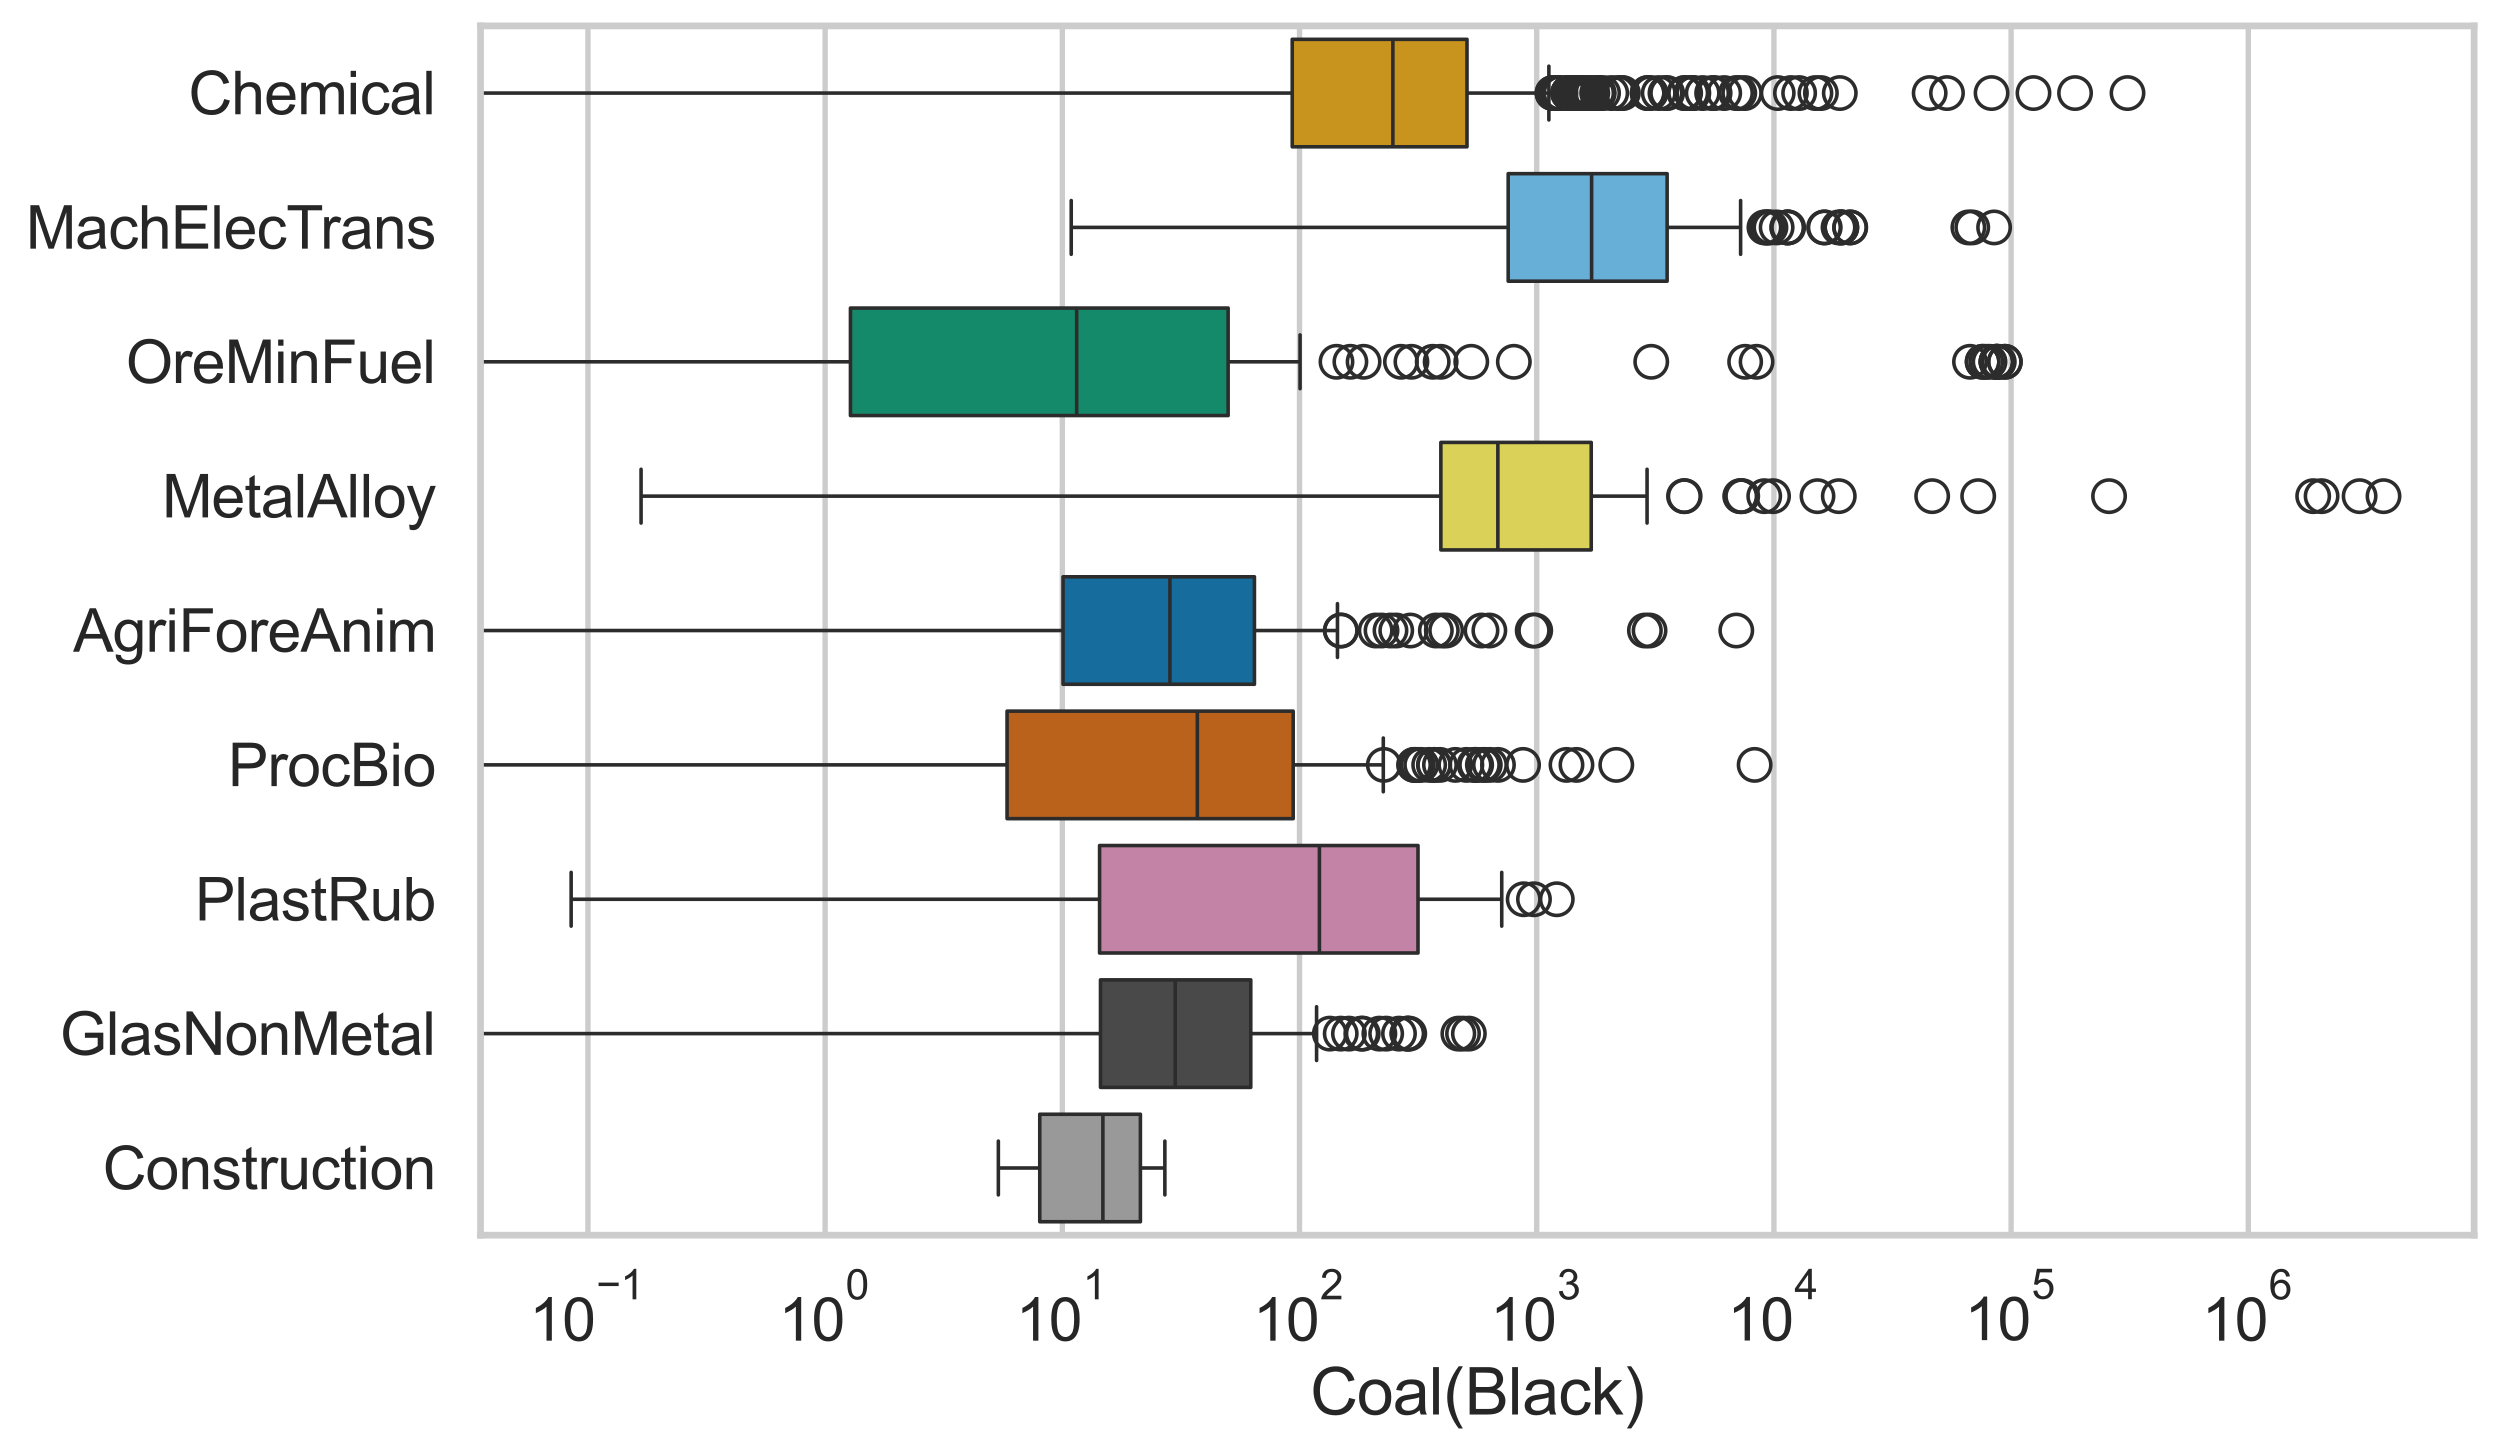 <?xml version="1.0" encoding="utf-8" standalone="no"?>
<!DOCTYPE svg PUBLIC "-//W3C//DTD SVG 1.1//EN"
  "http://www.w3.org/Graphics/SVG/1.1/DTD/svg11.dtd">
<svg xmlns:xlink="http://www.w3.org/1999/xlink" width="695.577pt" height="404.551pt" viewBox="0 0 695.577 404.551" xmlns="http://www.w3.org/2000/svg" version="1.1">
 <defs>
  <style type="text/css">*{stroke-linejoin: round; stroke-linecap: butt}</style>
 </defs>
 <g id="figure_1">
  <g id="patch_1">
   <path d="M 0 404.551 
L 695.577 404.551 
L 695.577 0 
L 0 0 
z
" style="fill: #ffffff"/>
  </g>
  <g id="axes_1">
   <g id="patch_2">
    <path d="M 133.697 343.665 
L 688.377 343.665 
L 688.377 7.2 
L 133.697 7.2 
z
" style="fill: #ffffff"/>
   </g>
   <g id="matplotlib.axis_1">
    <g id="xtick_1">
     <g id="line2d_1">
      <path d="M 163.581 343.665 
L 163.581 7.2 
" clip-path="url(#p166518a78e)" style="fill: none; stroke: #cccccc; stroke-width: 1.5; stroke-linecap: round"/>
     </g>
     <g id="text_1">
      <!-- $\mathdefault{10^{-1}}$ -->
      <g style="fill: #262626" transform="translate(147.246 373.18) scale(0.165 -0.165)">
       <defs>
        <path id="ArialMT-31" d="M 2384 0 
L 1822 0 
L 1822 3584 
Q 1619 3391 1289 3197 
Q 959 3003 697 2906 
L 697 3450 
Q 1169 3672 1522 3987 
Q 1875 4303 2022 4600 
L 2384 4600 
L 2384 0 
z
" transform="scale(0.016)"/>
        <path id="ArialMT-30" d="M 266 2259 
Q 266 3072 433 3567 
Q 600 4063 929 4331 
Q 1259 4600 1759 4600 
Q 2128 4600 2406 4451 
Q 2684 4303 2865 4023 
Q 3047 3744 3150 3342 
Q 3253 2941 3253 2259 
Q 3253 1453 3087 958 
Q 2922 463 2592 192 
Q 2263 -78 1759 -78 
Q 1097 -78 719 397 
Q 266 969 266 2259 
z
M 844 2259 
Q 844 1131 1108 757 
Q 1372 384 1759 384 
Q 2147 384 2411 759 
Q 2675 1134 2675 2259 
Q 2675 3391 2411 3762 
Q 2147 4134 1753 4134 
Q 1366 4134 1134 3806 
Q 844 3388 844 2259 
z
" transform="scale(0.016)"/>
        <path id="ArialMT-2212" d="M 3381 1997 
L 356 1997 
L 356 2522 
L 3381 2522 
L 3381 1997 
z
" transform="scale(0.016)"/>
       </defs>
       <use xlink:href="#ArialMT-31" transform="translate(0 0.994)"/>
       <use xlink:href="#ArialMT-30" transform="translate(55.615 0.994)"/>
       <use xlink:href="#ArialMT-2212" transform="translate(112.973 70.688) scale(0.7)"/>
       <use xlink:href="#ArialMT-31" transform="translate(153.852 70.688) scale(0.7)"/>
      </g>
     </g>
    </g>
    <g id="xtick_2">
     <g id="line2d_2">
      <path d="M 229.576 343.665 
L 229.576 7.2 
" clip-path="url(#p166518a78e)" style="fill: none; stroke: #cccccc; stroke-width: 1.5; stroke-linecap: round"/>
     </g>
     <g id="text_2">
      <!-- $\mathdefault{10^{0}}$ -->
      <g style="fill: #262626" transform="translate(216.624 373.18) scale(0.165 -0.165)">
       <use xlink:href="#ArialMT-31" transform="translate(0 0.994)"/>
       <use xlink:href="#ArialMT-30" transform="translate(55.615 0.994)"/>
       <use xlink:href="#ArialMT-30" transform="translate(112.973 70.688) scale(0.7)"/>
      </g>
     </g>
    </g>
    <g id="xtick_3">
     <g id="line2d_3">
      <path d="M 295.571 343.665 
L 295.571 7.2 
" clip-path="url(#p166518a78e)" style="fill: none; stroke: #cccccc; stroke-width: 1.5; stroke-linecap: round"/>
     </g>
     <g id="text_3">
      <!-- $\mathdefault{10^{1}}$ -->
      <g style="fill: #262626" transform="translate(282.619 373.18) scale(0.165 -0.165)">
       <use xlink:href="#ArialMT-31" transform="translate(0 0.994)"/>
       <use xlink:href="#ArialMT-30" transform="translate(55.615 0.994)"/>
       <use xlink:href="#ArialMT-31" transform="translate(112.973 70.688) scale(0.7)"/>
      </g>
     </g>
    </g>
    <g id="xtick_4">
     <g id="line2d_4">
      <path d="M 361.566 343.665 
L 361.566 7.2 
" clip-path="url(#p166518a78e)" style="fill: none; stroke: #cccccc; stroke-width: 1.5; stroke-linecap: round"/>
     </g>
     <g id="text_4">
      <!-- $\mathdefault{10^{2}}$ -->
      <g style="fill: #262626" transform="translate(348.614 373.18) scale(0.165 -0.165)">
       <defs>
        <path id="ArialMT-32" d="M 3222 541 
L 3222 0 
L 194 0 
Q 188 203 259 391 
Q 375 700 629 1000 
Q 884 1300 1366 1694 
Q 2113 2306 2375 2664 
Q 2638 3022 2638 3341 
Q 2638 3675 2398 3904 
Q 2159 4134 1775 4134 
Q 1369 4134 1125 3890 
Q 881 3647 878 3216 
L 300 3275 
Q 359 3922 746 4261 
Q 1134 4600 1788 4600 
Q 2447 4600 2831 4234 
Q 3216 3869 3216 3328 
Q 3216 3053 3103 2787 
Q 2991 2522 2730 2228 
Q 2469 1934 1863 1422 
Q 1356 997 1212 845 
Q 1069 694 975 541 
L 3222 541 
z
" transform="scale(0.016)"/>
       </defs>
       <use xlink:href="#ArialMT-31" transform="translate(0 0.994)"/>
       <use xlink:href="#ArialMT-30" transform="translate(55.615 0.994)"/>
       <use xlink:href="#ArialMT-32" transform="translate(112.973 70.688) scale(0.7)"/>
      </g>
     </g>
    </g>
    <g id="xtick_5">
     <g id="line2d_5">
      <path d="M 427.561 343.665 
L 427.561 7.2 
" clip-path="url(#p166518a78e)" style="fill: none; stroke: #cccccc; stroke-width: 1.5; stroke-linecap: round"/>
     </g>
     <g id="text_5">
      <!-- $\mathdefault{10^{3}}$ -->
      <g style="fill: #262626" transform="translate(414.609 373.18) scale(0.165 -0.165)">
       <defs>
        <path id="ArialMT-33" d="M 269 1209 
L 831 1284 
Q 928 806 1161 595 
Q 1394 384 1728 384 
Q 2125 384 2398 659 
Q 2672 934 2672 1341 
Q 2672 1728 2419 1979 
Q 2166 2231 1775 2231 
Q 1616 2231 1378 2169 
L 1441 2663 
Q 1497 2656 1531 2656 
Q 1891 2656 2178 2843 
Q 2466 3031 2466 3422 
Q 2466 3731 2256 3934 
Q 2047 4138 1716 4138 
Q 1388 4138 1169 3931 
Q 950 3725 888 3313 
L 325 3413 
Q 428 3978 793 4289 
Q 1159 4600 1703 4600 
Q 2078 4600 2393 4439 
Q 2709 4278 2876 4000 
Q 3044 3722 3044 3409 
Q 3044 3113 2884 2869 
Q 2725 2625 2413 2481 
Q 2819 2388 3044 2092 
Q 3269 1797 3269 1353 
Q 3269 753 2831 336 
Q 2394 -81 1725 -81 
Q 1122 -81 723 278 
Q 325 638 269 1209 
z
" transform="scale(0.016)"/>
       </defs>
       <use xlink:href="#ArialMT-31" transform="translate(0 0.994)"/>
       <use xlink:href="#ArialMT-30" transform="translate(55.615 0.994)"/>
       <use xlink:href="#ArialMT-33" transform="translate(112.973 70.688) scale(0.7)"/>
      </g>
     </g>
    </g>
    <g id="xtick_6">
     <g id="line2d_6">
      <path d="M 493.556 343.665 
L 493.556 7.2 
" clip-path="url(#p166518a78e)" style="fill: none; stroke: #cccccc; stroke-width: 1.5; stroke-linecap: round"/>
     </g>
     <g id="text_6">
      <!-- $\mathdefault{10^{4}}$ -->
      <g style="fill: #262626" transform="translate(480.603 373.015) scale(0.165 -0.165)">
       <defs>
        <path id="ArialMT-34" d="M 2069 0 
L 2069 1097 
L 81 1097 
L 81 1613 
L 2172 4581 
L 2631 4581 
L 2631 1613 
L 3250 1613 
L 3250 1097 
L 2631 1097 
L 2631 0 
L 2069 0 
z
M 2069 1613 
L 2069 3678 
L 634 1613 
L 2069 1613 
z
" transform="scale(0.016)"/>
       </defs>
       <use xlink:href="#ArialMT-31" transform="translate(0 0.202)"/>
       <use xlink:href="#ArialMT-30" transform="translate(55.615 0.202)"/>
       <use xlink:href="#ArialMT-34" transform="translate(112.973 69.895) scale(0.7)"/>
      </g>
     </g>
    </g>
    <g id="xtick_7">
     <g id="line2d_7">
      <path d="M 559.551 343.665 
L 559.551 7.2 
" clip-path="url(#p166518a78e)" style="fill: none; stroke: #cccccc; stroke-width: 1.5; stroke-linecap: round"/>
     </g>
     <g id="text_7">
      <!-- $\mathdefault{10^{5}}$ -->
      <g style="fill: #262626" transform="translate(546.598 373.015) scale(0.165 -0.165)">
       <defs>
        <path id="ArialMT-35" d="M 266 1200 
L 856 1250 
Q 922 819 1161 601 
Q 1400 384 1738 384 
Q 2144 384 2425 690 
Q 2706 997 2706 1503 
Q 2706 1984 2436 2262 
Q 2166 2541 1728 2541 
Q 1456 2541 1237 2417 
Q 1019 2294 894 2097 
L 366 2166 
L 809 4519 
L 3088 4519 
L 3088 3981 
L 1259 3981 
L 1013 2750 
Q 1425 3038 1878 3038 
Q 2478 3038 2890 2622 
Q 3303 2206 3303 1553 
Q 3303 931 2941 478 
Q 2500 -78 1738 -78 
Q 1113 -78 717 272 
Q 322 622 266 1200 
z
" transform="scale(0.016)"/>
       </defs>
       <use xlink:href="#ArialMT-31" transform="translate(0 0.88)"/>
       <use xlink:href="#ArialMT-30" transform="translate(55.615 0.88)"/>
       <use xlink:href="#ArialMT-35" transform="translate(112.973 70.573) scale(0.7)"/>
      </g>
     </g>
    </g>
    <g id="xtick_8">
     <g id="line2d_8">
      <path d="M 625.546 343.665 
L 625.546 7.2 
" clip-path="url(#p166518a78e)" style="fill: none; stroke: #cccccc; stroke-width: 1.5; stroke-linecap: round"/>
     </g>
     <g id="text_8">
      <!-- $\mathdefault{10^{6}}$ -->
      <g style="fill: #262626" transform="translate(612.593 373.18) scale(0.165 -0.165)">
       <defs>
        <path id="ArialMT-36" d="M 3184 3459 
L 2625 3416 
Q 2550 3747 2413 3897 
Q 2184 4138 1850 4138 
Q 1581 4138 1378 3988 
Q 1113 3794 959 3422 
Q 806 3050 800 2363 
Q 1003 2672 1297 2822 
Q 1591 2972 1913 2972 
Q 2475 2972 2870 2558 
Q 3266 2144 3266 1488 
Q 3266 1056 3080 686 
Q 2894 316 2569 119 
Q 2244 -78 1831 -78 
Q 1128 -78 684 439 
Q 241 956 241 2144 
Q 241 3472 731 4075 
Q 1159 4600 1884 4600 
Q 2425 4600 2770 4297 
Q 3116 3994 3184 3459 
z
M 888 1484 
Q 888 1194 1011 928 
Q 1134 663 1356 523 
Q 1578 384 1822 384 
Q 2178 384 2434 671 
Q 2691 959 2691 1453 
Q 2691 1928 2437 2201 
Q 2184 2475 1800 2475 
Q 1419 2475 1153 2201 
Q 888 1928 888 1484 
z
" transform="scale(0.016)"/>
       </defs>
       <use xlink:href="#ArialMT-31" transform="translate(0 0.994)"/>
       <use xlink:href="#ArialMT-30" transform="translate(55.615 0.994)"/>
       <use xlink:href="#ArialMT-36" transform="translate(112.973 70.688) scale(0.7)"/>
      </g>
     </g>
    </g>
    <g id="xtick_9"/>
    <g id="xtick_10"/>
    <g id="xtick_11"/>
    <g id="xtick_12"/>
    <g id="xtick_13"/>
    <g id="xtick_14"/>
    <g id="xtick_15"/>
    <g id="xtick_16"/>
    <g id="xtick_17"/>
    <g id="xtick_18"/>
    <g id="xtick_19"/>
    <g id="xtick_20"/>
    <g id="xtick_21"/>
    <g id="xtick_22"/>
    <g id="xtick_23"/>
    <g id="xtick_24"/>
    <g id="xtick_25"/>
    <g id="xtick_26"/>
    <g id="xtick_27"/>
    <g id="xtick_28"/>
    <g id="xtick_29"/>
    <g id="xtick_30"/>
    <g id="xtick_31"/>
    <g id="xtick_32"/>
    <g id="xtick_33"/>
    <g id="xtick_34"/>
    <g id="xtick_35"/>
    <g id="xtick_36"/>
    <g id="xtick_37"/>
    <g id="xtick_38"/>
    <g id="xtick_39"/>
    <g id="xtick_40"/>
    <g id="xtick_41"/>
    <g id="xtick_42"/>
    <g id="xtick_43"/>
    <g id="xtick_44"/>
    <g id="xtick_45"/>
    <g id="xtick_46"/>
    <g id="xtick_47"/>
    <g id="xtick_48"/>
    <g id="xtick_49"/>
    <g id="xtick_50"/>
    <g id="xtick_51"/>
    <g id="xtick_52"/>
    <g id="xtick_53"/>
    <g id="xtick_54"/>
    <g id="xtick_55"/>
    <g id="xtick_56"/>
    <g id="xtick_57"/>
    <g id="xtick_58"/>
    <g id="xtick_59"/>
    <g id="xtick_60"/>
    <g id="xtick_61"/>
    <g id="xtick_62"/>
    <g id="xtick_63"/>
    <g id="xtick_64"/>
    <g id="xtick_65"/>
    <g id="xtick_66"/>
    <g id="xtick_67"/>
    <g id="xtick_68"/>
    <g id="xtick_69"/>
    <g id="xtick_70"/>
    <g id="xtick_71"/>
    <g id="xtick_72"/>
    <g id="xtick_73"/>
    <g id="xtick_74"/>
    <g id="xtick_75"/>
    <g id="xtick_76"/>
    <g id="xtick_77"/>
    <g id="text_9">
     <!-- Coal(Black) -->
     <g style="fill: #262626" transform="translate(364.527 393.563) scale(0.18 -0.18)">
      <defs>
       <path id="ArialMT-43" d="M 3763 1606 
L 4369 1453 
Q 4178 706 3683 314 
Q 3188 -78 2472 -78 
Q 1731 -78 1267 223 
Q 803 525 561 1097 
Q 319 1669 319 2325 
Q 319 3041 592 3573 
Q 866 4106 1370 4382 
Q 1875 4659 2481 4659 
Q 3169 4659 3637 4309 
Q 4106 3959 4291 3325 
L 3694 3184 
Q 3534 3684 3231 3912 
Q 2928 4141 2469 4141 
Q 1941 4141 1586 3887 
Q 1231 3634 1087 3207 
Q 944 2781 944 2328 
Q 944 1744 1114 1308 
Q 1284 872 1643 656 
Q 2003 441 2422 441 
Q 2931 441 3284 734 
Q 3638 1028 3763 1606 
z
" transform="scale(0.016)"/>
       <path id="ArialMT-6f" d="M 213 1659 
Q 213 2581 725 3025 
Q 1153 3394 1769 3394 
Q 2453 3394 2887 2945 
Q 3322 2497 3322 1706 
Q 3322 1066 3130 698 
Q 2938 331 2570 128 
Q 2203 -75 1769 -75 
Q 1072 -75 642 372 
Q 213 819 213 1659 
z
M 791 1659 
Q 791 1022 1069 705 
Q 1347 388 1769 388 
Q 2188 388 2466 706 
Q 2744 1025 2744 1678 
Q 2744 2294 2464 2611 
Q 2184 2928 1769 2928 
Q 1347 2928 1069 2612 
Q 791 2297 791 1659 
z
" transform="scale(0.016)"/>
       <path id="ArialMT-61" d="M 2588 409 
Q 2275 144 1986 34 
Q 1697 -75 1366 -75 
Q 819 -75 525 192 
Q 231 459 231 875 
Q 231 1119 342 1320 
Q 453 1522 633 1644 
Q 813 1766 1038 1828 
Q 1203 1872 1538 1913 
Q 2219 1994 2541 2106 
Q 2544 2222 2544 2253 
Q 2544 2597 2384 2738 
Q 2169 2928 1744 2928 
Q 1347 2928 1158 2789 
Q 969 2650 878 2297 
L 328 2372 
Q 403 2725 575 2942 
Q 747 3159 1072 3276 
Q 1397 3394 1825 3394 
Q 2250 3394 2515 3294 
Q 2781 3194 2906 3042 
Q 3031 2891 3081 2659 
Q 3109 2516 3109 2141 
L 3109 1391 
Q 3109 606 3145 398 
Q 3181 191 3288 0 
L 2700 0 
Q 2613 175 2588 409 
z
M 2541 1666 
Q 2234 1541 1622 1453 
Q 1275 1403 1131 1340 
Q 988 1278 909 1158 
Q 831 1038 831 891 
Q 831 666 1001 516 
Q 1172 366 1500 366 
Q 1825 366 2078 508 
Q 2331 650 2450 897 
Q 2541 1088 2541 1459 
L 2541 1666 
z
" transform="scale(0.016)"/>
       <path id="ArialMT-6c" d="M 409 0 
L 409 4581 
L 972 4581 
L 972 0 
L 409 0 
z
" transform="scale(0.016)"/>
       <path id="ArialMT-28" d="M 1497 -1347 
Q 1031 -759 709 28 
Q 388 816 388 1659 
Q 388 2403 628 3084 
Q 909 3875 1497 4659 
L 1900 4659 
Q 1522 4009 1400 3731 
Q 1209 3300 1100 2831 
Q 966 2247 966 1656 
Q 966 153 1900 -1347 
L 1497 -1347 
z
" transform="scale(0.016)"/>
       <path id="ArialMT-42" d="M 469 0 
L 469 4581 
L 2188 4581 
Q 2713 4581 3030 4442 
Q 3347 4303 3526 4014 
Q 3706 3725 3706 3409 
Q 3706 3116 3547 2856 
Q 3388 2597 3066 2438 
Q 3481 2316 3704 2022 
Q 3928 1728 3928 1328 
Q 3928 1006 3792 729 
Q 3656 453 3456 303 
Q 3256 153 2954 76 
Q 2653 0 2216 0 
L 469 0 
z
M 1075 2656 
L 2066 2656 
Q 2469 2656 2644 2709 
Q 2875 2778 2992 2937 
Q 3109 3097 3109 3338 
Q 3109 3566 3000 3739 
Q 2891 3913 2687 3977 
Q 2484 4041 1991 4041 
L 1075 4041 
L 1075 2656 
z
M 1075 541 
L 2216 541 
Q 2509 541 2628 563 
Q 2838 600 2978 687 
Q 3119 775 3209 942 
Q 3300 1109 3300 1328 
Q 3300 1584 3169 1773 
Q 3038 1963 2805 2039 
Q 2572 2116 2134 2116 
L 1075 2116 
L 1075 541 
z
" transform="scale(0.016)"/>
       <path id="ArialMT-63" d="M 2588 1216 
L 3141 1144 
Q 3050 572 2676 248 
Q 2303 -75 1759 -75 
Q 1078 -75 664 370 
Q 250 816 250 1647 
Q 250 2184 428 2587 
Q 606 2991 970 3192 
Q 1334 3394 1763 3394 
Q 2303 3394 2647 3120 
Q 2991 2847 3088 2344 
L 2541 2259 
Q 2463 2594 2264 2762 
Q 2066 2931 1784 2931 
Q 1359 2931 1093 2626 
Q 828 2322 828 1663 
Q 828 994 1084 691 
Q 1341 388 1753 388 
Q 2084 388 2306 591 
Q 2528 794 2588 1216 
z
" transform="scale(0.016)"/>
       <path id="ArialMT-6b" d="M 425 0 
L 425 4581 
L 988 4581 
L 988 1969 
L 2319 3319 
L 3047 3319 
L 1778 2088 
L 3175 0 
L 2481 0 
L 1384 1697 
L 988 1316 
L 988 0 
L 425 0 
z
" transform="scale(0.016)"/>
       <path id="ArialMT-29" d="M 791 -1347 
L 388 -1347 
Q 1322 153 1322 1656 
Q 1322 2244 1188 2822 
Q 1081 3291 891 3722 
Q 769 4003 388 4659 
L 791 4659 
Q 1378 3875 1659 3084 
Q 1900 2403 1900 1659 
Q 1900 816 1576 28 
Q 1253 -759 791 -1347 
z
" transform="scale(0.016)"/>
      </defs>
      <use xlink:href="#ArialMT-43"/>
      <use xlink:href="#ArialMT-6f" transform="translate(72.217 0)"/>
      <use xlink:href="#ArialMT-61" transform="translate(127.832 0)"/>
      <use xlink:href="#ArialMT-6c" transform="translate(183.447 0)"/>
      <use xlink:href="#ArialMT-28" transform="translate(205.664 0)"/>
      <use xlink:href="#ArialMT-42" transform="translate(238.965 0)"/>
      <use xlink:href="#ArialMT-6c" transform="translate(305.664 0)"/>
      <use xlink:href="#ArialMT-61" transform="translate(327.881 0)"/>
      <use xlink:href="#ArialMT-63" transform="translate(383.496 0)"/>
      <use xlink:href="#ArialMT-6b" transform="translate(433.496 0)"/>
      <use xlink:href="#ArialMT-29" transform="translate(483.496 0)"/>
     </g>
    </g>
   </g>
   <g id="matplotlib.axis_2">
    <g id="ytick_1">
     <g id="text_10">
      <!-- Chemical -->
      <g style="fill: #262626" transform="translate(52.428 31.798) scale(0.165 -0.165)">
       <defs>
        <path id="ArialMT-68" d="M 422 0 
L 422 4581 
L 984 4581 
L 984 2938 
Q 1378 3394 1978 3394 
Q 2347 3394 2619 3248 
Q 2891 3103 3008 2847 
Q 3125 2591 3125 2103 
L 3125 0 
L 2563 0 
L 2563 2103 
Q 2563 2525 2380 2717 
Q 2197 2909 1863 2909 
Q 1613 2909 1392 2779 
Q 1172 2650 1078 2428 
Q 984 2206 984 1816 
L 984 0 
L 422 0 
z
" transform="scale(0.016)"/>
        <path id="ArialMT-65" d="M 2694 1069 
L 3275 997 
Q 3138 488 2766 206 
Q 2394 -75 1816 -75 
Q 1088 -75 661 373 
Q 234 822 234 1631 
Q 234 2469 665 2931 
Q 1097 3394 1784 3394 
Q 2450 3394 2872 2941 
Q 3294 2488 3294 1666 
Q 3294 1616 3291 1516 
L 816 1516 
Q 847 969 1125 678 
Q 1403 388 1819 388 
Q 2128 388 2347 550 
Q 2566 713 2694 1069 
z
M 847 1978 
L 2700 1978 
Q 2663 2397 2488 2606 
Q 2219 2931 1791 2931 
Q 1403 2931 1139 2672 
Q 875 2413 847 1978 
z
" transform="scale(0.016)"/>
        <path id="ArialMT-6d" d="M 422 0 
L 422 3319 
L 925 3319 
L 925 2853 
Q 1081 3097 1340 3245 
Q 1600 3394 1931 3394 
Q 2300 3394 2536 3241 
Q 2772 3088 2869 2813 
Q 3263 3394 3894 3394 
Q 4388 3394 4653 3120 
Q 4919 2847 4919 2278 
L 4919 0 
L 4359 0 
L 4359 2091 
Q 4359 2428 4304 2576 
Q 4250 2725 4106 2815 
Q 3963 2906 3769 2906 
Q 3419 2906 3187 2673 
Q 2956 2441 2956 1928 
L 2956 0 
L 2394 0 
L 2394 2156 
Q 2394 2531 2256 2718 
Q 2119 2906 1806 2906 
Q 1569 2906 1367 2781 
Q 1166 2656 1075 2415 
Q 984 2175 984 1722 
L 984 0 
L 422 0 
z
" transform="scale(0.016)"/>
        <path id="ArialMT-69" d="M 425 3934 
L 425 4581 
L 988 4581 
L 988 3934 
L 425 3934 
z
M 425 0 
L 425 3319 
L 988 3319 
L 988 0 
L 425 0 
z
" transform="scale(0.016)"/>
       </defs>
       <use xlink:href="#ArialMT-43"/>
       <use xlink:href="#ArialMT-68" transform="translate(72.217 0)"/>
       <use xlink:href="#ArialMT-65" transform="translate(127.832 0)"/>
       <use xlink:href="#ArialMT-6d" transform="translate(183.447 0)"/>
       <use xlink:href="#ArialMT-69" transform="translate(266.748 0)"/>
       <use xlink:href="#ArialMT-63" transform="translate(288.965 0)"/>
       <use xlink:href="#ArialMT-61" transform="translate(338.965 0)"/>
       <use xlink:href="#ArialMT-6c" transform="translate(394.58 0)"/>
      </g>
     </g>
    </g>
    <g id="ytick_2">
     <g id="text_11">
      <!-- MachElecTrans -->
      <g style="fill: #262626" transform="translate(7.2 69.183) scale(0.165 -0.165)">
       <defs>
        <path id="ArialMT-4d" d="M 475 0 
L 475 4581 
L 1388 4581 
L 2472 1338 
Q 2622 884 2691 659 
Q 2769 909 2934 1394 
L 4031 4581 
L 4847 4581 
L 4847 0 
L 4263 0 
L 4263 3834 
L 2931 0 
L 2384 0 
L 1059 3900 
L 1059 0 
L 475 0 
z
" transform="scale(0.016)"/>
        <path id="ArialMT-45" d="M 506 0 
L 506 4581 
L 3819 4581 
L 3819 4041 
L 1113 4041 
L 1113 2638 
L 3647 2638 
L 3647 2100 
L 1113 2100 
L 1113 541 
L 3925 541 
L 3925 0 
L 506 0 
z
" transform="scale(0.016)"/>
        <path id="ArialMT-54" d="M 1659 0 
L 1659 4041 
L 150 4041 
L 150 4581 
L 3781 4581 
L 3781 4041 
L 2266 4041 
L 2266 0 
L 1659 0 
z
" transform="scale(0.016)"/>
        <path id="ArialMT-72" d="M 416 0 
L 416 3319 
L 922 3319 
L 922 2816 
Q 1116 3169 1280 3281 
Q 1444 3394 1641 3394 
Q 1925 3394 2219 3213 
L 2025 2691 
Q 1819 2813 1613 2813 
Q 1428 2813 1281 2702 
Q 1134 2591 1072 2394 
Q 978 2094 978 1738 
L 978 0 
L 416 0 
z
" transform="scale(0.016)"/>
        <path id="ArialMT-6e" d="M 422 0 
L 422 3319 
L 928 3319 
L 928 2847 
Q 1294 3394 1984 3394 
Q 2284 3394 2536 3286 
Q 2788 3178 2913 3003 
Q 3038 2828 3088 2588 
Q 3119 2431 3119 2041 
L 3119 0 
L 2556 0 
L 2556 2019 
Q 2556 2363 2490 2533 
Q 2425 2703 2258 2804 
Q 2091 2906 1866 2906 
Q 1506 2906 1245 2678 
Q 984 2450 984 1813 
L 984 0 
L 422 0 
z
" transform="scale(0.016)"/>
        <path id="ArialMT-73" d="M 197 991 
L 753 1078 
Q 800 744 1014 566 
Q 1228 388 1613 388 
Q 2000 388 2187 545 
Q 2375 703 2375 916 
Q 2375 1106 2209 1216 
Q 2094 1291 1634 1406 
Q 1016 1563 777 1677 
Q 538 1791 414 1992 
Q 291 2194 291 2438 
Q 291 2659 392 2848 
Q 494 3038 669 3163 
Q 800 3259 1026 3326 
Q 1253 3394 1513 3394 
Q 1903 3394 2198 3281 
Q 2494 3169 2634 2976 
Q 2775 2784 2828 2463 
L 2278 2388 
Q 2241 2644 2061 2787 
Q 1881 2931 1553 2931 
Q 1166 2931 1000 2803 
Q 834 2675 834 2503 
Q 834 2394 903 2306 
Q 972 2216 1119 2156 
Q 1203 2125 1616 2013 
Q 2213 1853 2448 1751 
Q 2684 1650 2818 1456 
Q 2953 1263 2953 975 
Q 2953 694 2789 445 
Q 2625 197 2315 61 
Q 2006 -75 1616 -75 
Q 969 -75 630 194 
Q 291 463 197 991 
z
" transform="scale(0.016)"/>
       </defs>
       <use xlink:href="#ArialMT-4d"/>
       <use xlink:href="#ArialMT-61" transform="translate(83.301 0)"/>
       <use xlink:href="#ArialMT-63" transform="translate(138.916 0)"/>
       <use xlink:href="#ArialMT-68" transform="translate(188.916 0)"/>
       <use xlink:href="#ArialMT-45" transform="translate(244.531 0)"/>
       <use xlink:href="#ArialMT-6c" transform="translate(311.23 0)"/>
       <use xlink:href="#ArialMT-65" transform="translate(333.447 0)"/>
       <use xlink:href="#ArialMT-63" transform="translate(389.062 0)"/>
       <use xlink:href="#ArialMT-54" transform="translate(439.062 0)"/>
       <use xlink:href="#ArialMT-72" transform="translate(496.396 0)"/>
       <use xlink:href="#ArialMT-61" transform="translate(529.697 0)"/>
       <use xlink:href="#ArialMT-6e" transform="translate(585.312 0)"/>
       <use xlink:href="#ArialMT-73" transform="translate(640.928 0)"/>
      </g>
     </g>
    </g>
    <g id="ytick_3">
     <g id="text_12">
      <!-- OreMinFuel -->
      <g style="fill: #262626" transform="translate(35.013 106.568) scale(0.165 -0.165)">
       <defs>
        <path id="ArialMT-4f" d="M 309 2231 
Q 309 3372 921 4017 
Q 1534 4663 2503 4663 
Q 3138 4663 3647 4359 
Q 4156 4056 4423 3514 
Q 4691 2972 4691 2284 
Q 4691 1588 4409 1038 
Q 4128 488 3612 205 
Q 3097 -78 2500 -78 
Q 1853 -78 1343 234 
Q 834 547 571 1087 
Q 309 1628 309 2231 
z
M 934 2222 
Q 934 1394 1379 917 
Q 1825 441 2497 441 
Q 3181 441 3623 922 
Q 4066 1403 4066 2288 
Q 4066 2847 3877 3264 
Q 3688 3681 3323 3911 
Q 2959 4141 2506 4141 
Q 1863 4141 1398 3698 
Q 934 3256 934 2222 
z
" transform="scale(0.016)"/>
        <path id="ArialMT-46" d="M 525 0 
L 525 4581 
L 3616 4581 
L 3616 4041 
L 1131 4041 
L 1131 2622 
L 3281 2622 
L 3281 2081 
L 1131 2081 
L 1131 0 
L 525 0 
z
" transform="scale(0.016)"/>
        <path id="ArialMT-75" d="M 2597 0 
L 2597 488 
Q 2209 -75 1544 -75 
Q 1250 -75 995 37 
Q 741 150 617 320 
Q 494 491 444 738 
Q 409 903 409 1263 
L 409 3319 
L 972 3319 
L 972 1478 
Q 972 1038 1006 884 
Q 1059 663 1231 536 
Q 1403 409 1656 409 
Q 1909 409 2131 539 
Q 2353 669 2445 892 
Q 2538 1116 2538 1541 
L 2538 3319 
L 3100 3319 
L 3100 0 
L 2597 0 
z
" transform="scale(0.016)"/>
       </defs>
       <use xlink:href="#ArialMT-4f"/>
       <use xlink:href="#ArialMT-72" transform="translate(77.783 0)"/>
       <use xlink:href="#ArialMT-65" transform="translate(111.084 0)"/>
       <use xlink:href="#ArialMT-4d" transform="translate(166.699 0)"/>
       <use xlink:href="#ArialMT-69" transform="translate(250 0)"/>
       <use xlink:href="#ArialMT-6e" transform="translate(272.217 0)"/>
       <use xlink:href="#ArialMT-46" transform="translate(327.832 0)"/>
       <use xlink:href="#ArialMT-75" transform="translate(388.916 0)"/>
       <use xlink:href="#ArialMT-65" transform="translate(444.531 0)"/>
       <use xlink:href="#ArialMT-6c" transform="translate(500.146 0)"/>
      </g>
     </g>
    </g>
    <g id="ytick_4">
     <g id="text_13">
      <!-- MetalAlloy -->
      <g style="fill: #262626" transform="translate(45.088 143.953) scale(0.165 -0.165)">
       <defs>
        <path id="ArialMT-74" d="M 1650 503 
L 1731 6 
Q 1494 -44 1306 -44 
Q 1000 -44 831 53 
Q 663 150 594 308 
Q 525 466 525 972 
L 525 2881 
L 113 2881 
L 113 3319 
L 525 3319 
L 525 4141 
L 1084 4478 
L 1084 3319 
L 1650 3319 
L 1650 2881 
L 1084 2881 
L 1084 941 
Q 1084 700 1114 631 
Q 1144 563 1211 522 
Q 1278 481 1403 481 
Q 1497 481 1650 503 
z
" transform="scale(0.016)"/>
        <path id="ArialMT-41" d="M -9 0 
L 1750 4581 
L 2403 4581 
L 4278 0 
L 3588 0 
L 3053 1388 
L 1138 1388 
L 634 0 
L -9 0 
z
M 1313 1881 
L 2866 1881 
L 2388 3150 
Q 2169 3728 2063 4100 
Q 1975 3659 1816 3225 
L 1313 1881 
z
" transform="scale(0.016)"/>
        <path id="ArialMT-79" d="M 397 -1278 
L 334 -750 
Q 519 -800 656 -800 
Q 844 -800 956 -737 
Q 1069 -675 1141 -563 
Q 1194 -478 1313 -144 
Q 1328 -97 1363 -6 
L 103 3319 
L 709 3319 
L 1400 1397 
Q 1534 1031 1641 628 
Q 1738 1016 1872 1384 
L 2581 3319 
L 3144 3319 
L 1881 -56 
Q 1678 -603 1566 -809 
Q 1416 -1088 1222 -1217 
Q 1028 -1347 759 -1347 
Q 597 -1347 397 -1278 
z
" transform="scale(0.016)"/>
       </defs>
       <use xlink:href="#ArialMT-4d"/>
       <use xlink:href="#ArialMT-65" transform="translate(83.301 0)"/>
       <use xlink:href="#ArialMT-74" transform="translate(138.916 0)"/>
       <use xlink:href="#ArialMT-61" transform="translate(166.699 0)"/>
       <use xlink:href="#ArialMT-6c" transform="translate(222.314 0)"/>
       <use xlink:href="#ArialMT-41" transform="translate(244.531 0)"/>
       <use xlink:href="#ArialMT-6c" transform="translate(311.23 0)"/>
       <use xlink:href="#ArialMT-6c" transform="translate(333.447 0)"/>
       <use xlink:href="#ArialMT-6f" transform="translate(355.664 0)"/>
       <use xlink:href="#ArialMT-79" transform="translate(411.279 0)"/>
      </g>
     </g>
    </g>
    <g id="ytick_5">
     <g id="text_14">
      <!-- AgriForeAnim -->
      <g style="fill: #262626" transform="translate(20.341 181.337) scale(0.165 -0.165)">
       <defs>
        <path id="ArialMT-67" d="M 319 -275 
L 866 -356 
Q 900 -609 1056 -725 
Q 1266 -881 1628 -881 
Q 2019 -881 2231 -725 
Q 2444 -569 2519 -288 
Q 2563 -116 2559 434 
Q 2191 0 1641 0 
Q 956 0 581 494 
Q 206 988 206 1678 
Q 206 2153 378 2554 
Q 550 2956 876 3175 
Q 1203 3394 1644 3394 
Q 2231 3394 2613 2919 
L 2613 3319 
L 3131 3319 
L 3131 450 
Q 3131 -325 2973 -648 
Q 2816 -972 2473 -1159 
Q 2131 -1347 1631 -1347 
Q 1038 -1347 672 -1080 
Q 306 -813 319 -275 
z
M 784 1719 
Q 784 1066 1043 766 
Q 1303 466 1694 466 
Q 2081 466 2343 764 
Q 2606 1063 2606 1700 
Q 2606 2309 2336 2618 
Q 2066 2928 1684 2928 
Q 1309 2928 1046 2623 
Q 784 2319 784 1719 
z
" transform="scale(0.016)"/>
       </defs>
       <use xlink:href="#ArialMT-41"/>
       <use xlink:href="#ArialMT-67" transform="translate(66.699 0)"/>
       <use xlink:href="#ArialMT-72" transform="translate(122.314 0)"/>
       <use xlink:href="#ArialMT-69" transform="translate(155.615 0)"/>
       <use xlink:href="#ArialMT-46" transform="translate(177.832 0)"/>
       <use xlink:href="#ArialMT-6f" transform="translate(238.916 0)"/>
       <use xlink:href="#ArialMT-72" transform="translate(294.531 0)"/>
       <use xlink:href="#ArialMT-65" transform="translate(327.832 0)"/>
       <use xlink:href="#ArialMT-41" transform="translate(383.447 0)"/>
       <use xlink:href="#ArialMT-6e" transform="translate(450.146 0)"/>
       <use xlink:href="#ArialMT-69" transform="translate(505.762 0)"/>
       <use xlink:href="#ArialMT-6d" transform="translate(527.979 0)"/>
      </g>
     </g>
    </g>
    <g id="ytick_6">
     <g id="text_15">
      <!-- ProcBio -->
      <g style="fill: #262626" transform="translate(63.424 218.722) scale(0.165 -0.165)">
       <defs>
        <path id="ArialMT-50" d="M 494 0 
L 494 4581 
L 2222 4581 
Q 2678 4581 2919 4538 
Q 3256 4481 3484 4323 
Q 3713 4166 3852 3881 
Q 3991 3597 3991 3256 
Q 3991 2672 3619 2267 
Q 3247 1863 2275 1863 
L 1100 1863 
L 1100 0 
L 494 0 
z
M 1100 2403 
L 2284 2403 
Q 2872 2403 3119 2622 
Q 3366 2841 3366 3238 
Q 3366 3525 3220 3729 
Q 3075 3934 2838 4000 
Q 2684 4041 2272 4041 
L 1100 4041 
L 1100 2403 
z
" transform="scale(0.016)"/>
       </defs>
       <use xlink:href="#ArialMT-50"/>
       <use xlink:href="#ArialMT-72" transform="translate(66.699 0)"/>
       <use xlink:href="#ArialMT-6f" transform="translate(100 0)"/>
       <use xlink:href="#ArialMT-63" transform="translate(155.615 0)"/>
       <use xlink:href="#ArialMT-42" transform="translate(205.615 0)"/>
       <use xlink:href="#ArialMT-69" transform="translate(272.314 0)"/>
       <use xlink:href="#ArialMT-6f" transform="translate(294.531 0)"/>
      </g>
     </g>
    </g>
    <g id="ytick_7">
     <g id="text_16">
      <!-- PlastRub -->
      <g style="fill: #262626" transform="translate(54.248 256.107) scale(0.165 -0.165)">
       <defs>
        <path id="ArialMT-52" d="M 503 0 
L 503 4581 
L 2534 4581 
Q 3147 4581 3465 4457 
Q 3784 4334 3975 4021 
Q 4166 3709 4166 3331 
Q 4166 2844 3850 2509 
Q 3534 2175 2875 2084 
Q 3116 1969 3241 1856 
Q 3506 1613 3744 1247 
L 4541 0 
L 3778 0 
L 3172 953 
Q 2906 1366 2734 1584 
Q 2563 1803 2427 1890 
Q 2291 1978 2150 2013 
Q 2047 2034 1813 2034 
L 1109 2034 
L 1109 0 
L 503 0 
z
M 1109 2559 
L 2413 2559 
Q 2828 2559 3062 2645 
Q 3297 2731 3419 2920 
Q 3541 3109 3541 3331 
Q 3541 3656 3305 3865 
Q 3069 4075 2559 4075 
L 1109 4075 
L 1109 2559 
z
" transform="scale(0.016)"/>
        <path id="ArialMT-62" d="M 941 0 
L 419 0 
L 419 4581 
L 981 4581 
L 981 2947 
Q 1338 3394 1891 3394 
Q 2197 3394 2470 3270 
Q 2744 3147 2920 2923 
Q 3097 2700 3197 2384 
Q 3297 2069 3297 1709 
Q 3297 856 2875 390 
Q 2453 -75 1863 -75 
Q 1275 -75 941 416 
L 941 0 
z
M 934 1684 
Q 934 1088 1097 822 
Q 1363 388 1816 388 
Q 2184 388 2453 708 
Q 2722 1028 2722 1663 
Q 2722 2313 2464 2622 
Q 2206 2931 1841 2931 
Q 1472 2931 1203 2611 
Q 934 2291 934 1684 
z
" transform="scale(0.016)"/>
       </defs>
       <use xlink:href="#ArialMT-50"/>
       <use xlink:href="#ArialMT-6c" transform="translate(66.699 0)"/>
       <use xlink:href="#ArialMT-61" transform="translate(88.916 0)"/>
       <use xlink:href="#ArialMT-73" transform="translate(144.531 0)"/>
       <use xlink:href="#ArialMT-74" transform="translate(194.531 0)"/>
       <use xlink:href="#ArialMT-52" transform="translate(222.314 0)"/>
       <use xlink:href="#ArialMT-75" transform="translate(294.531 0)"/>
       <use xlink:href="#ArialMT-62" transform="translate(350.146 0)"/>
      </g>
     </g>
    </g>
    <g id="ytick_8">
     <g id="text_17">
      <!-- GlasNonMetal -->
      <g style="fill: #262626" transform="translate(16.659 293.492) scale(0.165 -0.165)">
       <defs>
        <path id="ArialMT-47" d="M 2638 1797 
L 2638 2334 
L 4578 2338 
L 4578 638 
Q 4131 281 3656 101 
Q 3181 -78 2681 -78 
Q 2006 -78 1454 211 
Q 903 500 622 1047 
Q 341 1594 341 2269 
Q 341 2938 620 3517 
Q 900 4097 1425 4378 
Q 1950 4659 2634 4659 
Q 3131 4659 3532 4498 
Q 3934 4338 4162 4050 
Q 4391 3763 4509 3300 
L 3963 3150 
Q 3859 3500 3706 3700 
Q 3553 3900 3268 4020 
Q 2984 4141 2638 4141 
Q 2222 4141 1919 4014 
Q 1616 3888 1430 3681 
Q 1244 3475 1141 3228 
Q 966 2803 966 2306 
Q 966 1694 1177 1281 
Q 1388 869 1791 669 
Q 2194 469 2647 469 
Q 3041 469 3416 620 
Q 3791 772 3984 944 
L 3984 1797 
L 2638 1797 
z
" transform="scale(0.016)"/>
        <path id="ArialMT-4e" d="M 488 0 
L 488 4581 
L 1109 4581 
L 3516 984 
L 3516 4581 
L 4097 4581 
L 4097 0 
L 3475 0 
L 1069 3600 
L 1069 0 
L 488 0 
z
" transform="scale(0.016)"/>
       </defs>
       <use xlink:href="#ArialMT-47"/>
       <use xlink:href="#ArialMT-6c" transform="translate(77.783 0)"/>
       <use xlink:href="#ArialMT-61" transform="translate(100 0)"/>
       <use xlink:href="#ArialMT-73" transform="translate(155.615 0)"/>
       <use xlink:href="#ArialMT-4e" transform="translate(205.615 0)"/>
       <use xlink:href="#ArialMT-6f" transform="translate(277.832 0)"/>
       <use xlink:href="#ArialMT-6e" transform="translate(333.447 0)"/>
       <use xlink:href="#ArialMT-4d" transform="translate(389.062 0)"/>
       <use xlink:href="#ArialMT-65" transform="translate(472.363 0)"/>
       <use xlink:href="#ArialMT-74" transform="translate(527.979 0)"/>
       <use xlink:href="#ArialMT-61" transform="translate(555.762 0)"/>
       <use xlink:href="#ArialMT-6c" transform="translate(611.377 0)"/>
      </g>
     </g>
    </g>
    <g id="ytick_9">
     <g id="text_18">
      <!-- Construction -->
      <g style="fill: #262626" transform="translate(28.575 330.877) scale(0.165 -0.165)">
       <use xlink:href="#ArialMT-43"/>
       <use xlink:href="#ArialMT-6f" transform="translate(72.217 0)"/>
       <use xlink:href="#ArialMT-6e" transform="translate(127.832 0)"/>
       <use xlink:href="#ArialMT-73" transform="translate(183.447 0)"/>
       <use xlink:href="#ArialMT-74" transform="translate(233.447 0)"/>
       <use xlink:href="#ArialMT-72" transform="translate(261.23 0)"/>
       <use xlink:href="#ArialMT-75" transform="translate(294.531 0)"/>
       <use xlink:href="#ArialMT-63" transform="translate(350.146 0)"/>
       <use xlink:href="#ArialMT-74" transform="translate(400.146 0)"/>
       <use xlink:href="#ArialMT-69" transform="translate(427.93 0)"/>
       <use xlink:href="#ArialMT-6f" transform="translate(450.146 0)"/>
       <use xlink:href="#ArialMT-6e" transform="translate(505.762 0)"/>
      </g>
     </g>
    </g>
   </g>
   <g id="patch_3">
    <path d="M 359.538 10.938 
L 359.538 40.846 
L 408.163 40.846 
L 408.163 10.938 
L 359.538 10.938 
z
" clip-path="url(#p166518a78e)" style="fill: #c9941d; stroke: #2c2c2c; stroke-linejoin: miter"/>
   </g>
   <g id="line2d_9">
    <path d="M 359.538 25.892 
L -1 25.892 
" clip-path="url(#p166518a78e)" style="fill: none; stroke: #2c2c2c"/>
   </g>
   <g id="line2d_10">
    <path d="M 408.163 25.892 
L 430.946 25.892 
" clip-path="url(#p166518a78e)" style="fill: none; stroke: #2c2c2c"/>
   </g>
   <g id="line2d_11">
    <path clip-path="url(#p166518a78e)" style="fill: none; stroke: #2c2c2c; stroke-linecap: round"/>
   </g>
   <g id="line2d_12">
    <path d="M 430.946 18.415 
L 430.946 33.369 
" clip-path="url(#p166518a78e)" style="fill: none; stroke: #2c2c2c; stroke-linecap: round"/>
   </g>
   <g id="line2d_13">
    <defs>
     <path id="mb4d7c09eab" d="M 0 4.5 
C 1.193 4.5 2.338 4.026 3.182 3.182 
C 4.026 2.338 4.5 1.193 4.5 0 
C 4.5 -1.193 4.026 -2.338 3.182 -3.182 
C 2.338 -4.026 1.193 -4.5 0 -4.5 
C -1.193 -4.5 -2.338 -4.026 -3.182 -3.182 
C -4.026 -2.338 -4.5 -1.193 -4.5 0 
C -4.5 1.193 -4.026 2.338 -3.182 3.182 
C -2.338 4.026 -1.193 4.5 0 4.5 
z
" style="stroke: #2c2c2c"/>
    </defs>
    <g clip-path="url(#p166518a78e)">
     <use xlink:href="#mb4d7c09eab" x="431.987" y="25.892" style="fill-opacity: 0; stroke: #2c2c2c"/>
     <use xlink:href="#mb4d7c09eab" x="436.475" y="25.892" style="fill-opacity: 0; stroke: #2c2c2c"/>
     <use xlink:href="#mb4d7c09eab" x="442.157" y="25.892" style="fill-opacity: 0; stroke: #2c2c2c"/>
     <use xlink:href="#mb4d7c09eab" x="494.617" y="25.892" style="fill-opacity: 0; stroke: #2c2c2c"/>
     <use xlink:href="#mb4d7c09eab" x="498.293" y="25.892" style="fill-opacity: 0; stroke: #2c2c2c"/>
     <use xlink:href="#mb4d7c09eab" x="479.732" y="25.892" style="fill-opacity: 0; stroke: #2c2c2c"/>
     <use xlink:href="#mb4d7c09eab" x="444.378" y="25.892" style="fill-opacity: 0; stroke: #2c2c2c"/>
     <use xlink:href="#mb4d7c09eab" x="438.552" y="25.892" style="fill-opacity: 0; stroke: #2c2c2c"/>
     <use xlink:href="#mb4d7c09eab" x="440.201" y="25.892" style="fill-opacity: 0; stroke: #2c2c2c"/>
     <use xlink:href="#mb4d7c09eab" x="451.534" y="25.892" style="fill-opacity: 0; stroke: #2c2c2c"/>
     <use xlink:href="#mb4d7c09eab" x="437.586" y="25.892" style="fill-opacity: 0; stroke: #2c2c2c"/>
     <use xlink:href="#mb4d7c09eab" x="471.144" y="25.892" style="fill-opacity: 0; stroke: #2c2c2c"/>
     <use xlink:href="#mb4d7c09eab" x="470.912" y="25.892" style="fill-opacity: 0; stroke: #2c2c2c"/>
     <use xlink:href="#mb4d7c09eab" x="438.987" y="25.892" style="fill-opacity: 0; stroke: #2c2c2c"/>
     <use xlink:href="#mb4d7c09eab" x="468.645" y="25.892" style="fill-opacity: 0; stroke: #2c2c2c"/>
     <use xlink:href="#mb4d7c09eab" x="591.94" y="25.892" style="fill-opacity: 0; stroke: #2c2c2c"/>
     <use xlink:href="#mb4d7c09eab" x="434.18" y="25.892" style="fill-opacity: 0; stroke: #2c2c2c"/>
     <use xlink:href="#mb4d7c09eab" x="511.885" y="25.892" style="fill-opacity: 0; stroke: #2c2c2c"/>
     <use xlink:href="#mb4d7c09eab" x="470.574" y="25.892" style="fill-opacity: 0; stroke: #2c2c2c"/>
     <use xlink:href="#mb4d7c09eab" x="440.829" y="25.892" style="fill-opacity: 0; stroke: #2c2c2c"/>
     <use xlink:href="#mb4d7c09eab" x="536.892" y="25.892" style="fill-opacity: 0; stroke: #2c2c2c"/>
     <use xlink:href="#mb4d7c09eab" x="438.763" y="25.892" style="fill-opacity: 0; stroke: #2c2c2c"/>
     <use xlink:href="#mb4d7c09eab" x="443.022" y="25.892" style="fill-opacity: 0; stroke: #2c2c2c"/>
     <use xlink:href="#mb4d7c09eab" x="437.107" y="25.892" style="fill-opacity: 0; stroke: #2c2c2c"/>
     <use xlink:href="#mb4d7c09eab" x="483.917" y="25.892" style="fill-opacity: 0; stroke: #2c2c2c"/>
     <use xlink:href="#mb4d7c09eab" x="473.734" y="25.892" style="fill-opacity: 0; stroke: #2c2c2c"/>
     <use xlink:href="#mb4d7c09eab" x="436.366" y="25.892" style="fill-opacity: 0; stroke: #2c2c2c"/>
     <use xlink:href="#mb4d7c09eab" x="476.371" y="25.892" style="fill-opacity: 0; stroke: #2c2c2c"/>
     <use xlink:href="#mb4d7c09eab" x="463.861" y="25.892" style="fill-opacity: 0; stroke: #2c2c2c"/>
     <use xlink:href="#mb4d7c09eab" x="446.023" y="25.892" style="fill-opacity: 0; stroke: #2c2c2c"/>
     <use xlink:href="#mb4d7c09eab" x="500.575" y="25.892" style="fill-opacity: 0; stroke: #2c2c2c"/>
     <use xlink:href="#mb4d7c09eab" x="432.491" y="25.892" style="fill-opacity: 0; stroke: #2c2c2c"/>
     <use xlink:href="#mb4d7c09eab" x="444.665" y="25.892" style="fill-opacity: 0; stroke: #2c2c2c"/>
     <use xlink:href="#mb4d7c09eab" x="439.974" y="25.892" style="fill-opacity: 0; stroke: #2c2c2c"/>
     <use xlink:href="#mb4d7c09eab" x="554.112" y="25.892" style="fill-opacity: 0; stroke: #2c2c2c"/>
     <use xlink:href="#mb4d7c09eab" x="458.453" y="25.892" style="fill-opacity: 0; stroke: #2c2c2c"/>
     <use xlink:href="#mb4d7c09eab" x="505.111" y="25.892" style="fill-opacity: 0; stroke: #2c2c2c"/>
     <use xlink:href="#mb4d7c09eab" x="436.335" y="25.892" style="fill-opacity: 0; stroke: #2c2c2c"/>
     <use xlink:href="#mb4d7c09eab" x="436.308" y="25.892" style="fill-opacity: 0; stroke: #2c2c2c"/>
     <use xlink:href="#mb4d7c09eab" x="441.642" y="25.892" style="fill-opacity: 0; stroke: #2c2c2c"/>
     <use xlink:href="#mb4d7c09eab" x="485.464" y="25.892" style="fill-opacity: 0; stroke: #2c2c2c"/>
     <use xlink:href="#mb4d7c09eab" x="438.045" y="25.892" style="fill-opacity: 0; stroke: #2c2c2c"/>
     <use xlink:href="#mb4d7c09eab" x="477.054" y="25.892" style="fill-opacity: 0; stroke: #2c2c2c"/>
     <use xlink:href="#mb4d7c09eab" x="458.419" y="25.892" style="fill-opacity: 0; stroke: #2c2c2c"/>
     <use xlink:href="#mb4d7c09eab" x="506.627" y="25.892" style="fill-opacity: 0; stroke: #2c2c2c"/>
     <use xlink:href="#mb4d7c09eab" x="432.627" y="25.892" style="fill-opacity: 0; stroke: #2c2c2c"/>
     <use xlink:href="#mb4d7c09eab" x="438.144" y="25.892" style="fill-opacity: 0; stroke: #2c2c2c"/>
     <use xlink:href="#mb4d7c09eab" x="450.093" y="25.892" style="fill-opacity: 0; stroke: #2c2c2c"/>
     <use xlink:href="#mb4d7c09eab" x="459.269" y="25.892" style="fill-opacity: 0; stroke: #2c2c2c"/>
     <use xlink:href="#mb4d7c09eab" x="432.86" y="25.892" style="fill-opacity: 0; stroke: #2c2c2c"/>
     <use xlink:href="#mb4d7c09eab" x="541.712" y="25.892" style="fill-opacity: 0; stroke: #2c2c2c"/>
     <use xlink:href="#mb4d7c09eab" x="577.342" y="25.892" style="fill-opacity: 0; stroke: #2c2c2c"/>
     <use xlink:href="#mb4d7c09eab" x="431.953" y="25.892" style="fill-opacity: 0; stroke: #2c2c2c"/>
     <use xlink:href="#mb4d7c09eab" x="438.339" y="25.892" style="fill-opacity: 0; stroke: #2c2c2c"/>
     <use xlink:href="#mb4d7c09eab" x="483.018" y="25.892" style="fill-opacity: 0; stroke: #2c2c2c"/>
     <use xlink:href="#mb4d7c09eab" x="433.819" y="25.892" style="fill-opacity: 0; stroke: #2c2c2c"/>
     <use xlink:href="#mb4d7c09eab" x="432.937" y="25.892" style="fill-opacity: 0; stroke: #2c2c2c"/>
     <use xlink:href="#mb4d7c09eab" x="444.821" y="25.892" style="fill-opacity: 0; stroke: #2c2c2c"/>
     <use xlink:href="#mb4d7c09eab" x="448.293" y="25.892" style="fill-opacity: 0; stroke: #2c2c2c"/>
     <use xlink:href="#mb4d7c09eab" x="461.503" y="25.892" style="fill-opacity: 0; stroke: #2c2c2c"/>
     <use xlink:href="#mb4d7c09eab" x="451.005" y="25.892" style="fill-opacity: 0; stroke: #2c2c2c"/>
     <use xlink:href="#mb4d7c09eab" x="439.17" y="25.892" style="fill-opacity: 0; stroke: #2c2c2c"/>
     <use xlink:href="#mb4d7c09eab" x="565.778" y="25.892" style="fill-opacity: 0; stroke: #2c2c2c"/>
     <use xlink:href="#mb4d7c09eab" x="463.386" y="25.892" style="fill-opacity: 0; stroke: #2c2c2c"/>
     <use xlink:href="#mb4d7c09eab" x="468.861" y="25.892" style="fill-opacity: 0; stroke: #2c2c2c"/>
    </g>
   </g>
   <g id="patch_4">
    <path d="M 419.624 48.323 
L 419.624 78.231 
L 463.847 78.231 
L 463.847 48.323 
L 419.624 48.323 
z
" clip-path="url(#p166518a78e)" style="fill: #68afd7; stroke: #2c2c2c; stroke-linejoin: miter"/>
   </g>
   <g id="line2d_14">
    <path d="M 419.624 63.277 
L 298.048 63.277 
" clip-path="url(#p166518a78e)" style="fill: none; stroke: #2c2c2c"/>
   </g>
   <g id="line2d_15">
    <path d="M 463.847 63.277 
L 484.292 63.277 
" clip-path="url(#p166518a78e)" style="fill: none; stroke: #2c2c2c"/>
   </g>
   <g id="line2d_16">
    <path d="M 298.048 55.8 
L 298.048 70.754 
" clip-path="url(#p166518a78e)" style="fill: none; stroke: #2c2c2c; stroke-linecap: round"/>
   </g>
   <g id="line2d_17">
    <path d="M 484.292 55.8 
L 484.292 70.754 
" clip-path="url(#p166518a78e)" style="fill: none; stroke: #2c2c2c; stroke-linecap: round"/>
   </g>
   <g id="line2d_18">
    <g clip-path="url(#p166518a78e)">
     <use xlink:href="#mb4d7c09eab" x="507.52" y="63.277" style="fill-opacity: 0; stroke: #2c2c2c"/>
     <use xlink:href="#mb4d7c09eab" x="497.528" y="63.277" style="fill-opacity: 0; stroke: #2c2c2c"/>
     <use xlink:href="#mb4d7c09eab" x="491.715" y="63.277" style="fill-opacity: 0; stroke: #2c2c2c"/>
     <use xlink:href="#mb4d7c09eab" x="511.539" y="63.277" style="fill-opacity: 0; stroke: #2c2c2c"/>
     <use xlink:href="#mb4d7c09eab" x="512.249" y="63.277" style="fill-opacity: 0; stroke: #2c2c2c"/>
     <use xlink:href="#mb4d7c09eab" x="494.313" y="63.277" style="fill-opacity: 0; stroke: #2c2c2c"/>
     <use xlink:href="#mb4d7c09eab" x="512.321" y="63.277" style="fill-opacity: 0; stroke: #2c2c2c"/>
     <use xlink:href="#mb4d7c09eab" x="514.799" y="63.277" style="fill-opacity: 0; stroke: #2c2c2c"/>
     <use xlink:href="#mb4d7c09eab" x="492.592" y="63.277" style="fill-opacity: 0; stroke: #2c2c2c"/>
     <use xlink:href="#mb4d7c09eab" x="514.737" y="63.277" style="fill-opacity: 0; stroke: #2c2c2c"/>
     <use xlink:href="#mb4d7c09eab" x="512.321" y="63.277" style="fill-opacity: 0; stroke: #2c2c2c"/>
     <use xlink:href="#mb4d7c09eab" x="548.741" y="63.277" style="fill-opacity: 0; stroke: #2c2c2c"/>
     <use xlink:href="#mb4d7c09eab" x="497.262" y="63.277" style="fill-opacity: 0; stroke: #2c2c2c"/>
     <use xlink:href="#mb4d7c09eab" x="554.82" y="63.277" style="fill-opacity: 0; stroke: #2c2c2c"/>
     <use xlink:href="#mb4d7c09eab" x="497.327" y="63.277" style="fill-opacity: 0; stroke: #2c2c2c"/>
     <use xlink:href="#mb4d7c09eab" x="491.25" y="63.277" style="fill-opacity: 0; stroke: #2c2c2c"/>
     <use xlink:href="#mb4d7c09eab" x="507.695" y="63.277" style="fill-opacity: 0; stroke: #2c2c2c"/>
     <use xlink:href="#mb4d7c09eab" x="491.928" y="63.277" style="fill-opacity: 0; stroke: #2c2c2c"/>
     <use xlink:href="#mb4d7c09eab" x="547.659" y="63.277" style="fill-opacity: 0; stroke: #2c2c2c"/>
     <use xlink:href="#mb4d7c09eab" x="490.923" y="63.277" style="fill-opacity: 0; stroke: #2c2c2c"/>
    </g>
   </g>
   <g id="patch_5">
    <path d="M 236.622 85.708 
L 236.622 115.616 
L 341.703 115.616 
L 341.703 85.708 
L 236.622 85.708 
z
" clip-path="url(#p166518a78e)" style="fill: #148a6a; stroke: #2c2c2c; stroke-linejoin: miter"/>
   </g>
   <g id="line2d_19">
    <path d="M 236.622 100.662 
L -1 100.662 
" clip-path="url(#p166518a78e)" style="fill: none; stroke: #2c2c2c"/>
   </g>
   <g id="line2d_20">
    <path d="M 341.703 100.662 
L 361.717 100.662 
" clip-path="url(#p166518a78e)" style="fill: none; stroke: #2c2c2c"/>
   </g>
   <g id="line2d_21">
    <path clip-path="url(#p166518a78e)" style="fill: none; stroke: #2c2c2c; stroke-linecap: round"/>
   </g>
   <g id="line2d_22">
    <path d="M 361.717 93.185 
L 361.717 108.139 
" clip-path="url(#p166518a78e)" style="fill: none; stroke: #2c2c2c; stroke-linecap: round"/>
   </g>
   <g id="line2d_23">
    <g clip-path="url(#p166518a78e)">
     <use xlink:href="#mb4d7c09eab" x="553.553" y="100.662" style="fill-opacity: 0; stroke: #2c2c2c"/>
     <use xlink:href="#mb4d7c09eab" x="375.721" y="100.662" style="fill-opacity: 0; stroke: #2c2c2c"/>
     <use xlink:href="#mb4d7c09eab" x="389.787" y="100.662" style="fill-opacity: 0; stroke: #2c2c2c"/>
     <use xlink:href="#mb4d7c09eab" x="551.635" y="100.662" style="fill-opacity: 0; stroke: #2c2c2c"/>
     <use xlink:href="#mb4d7c09eab" x="555.497" y="100.662" style="fill-opacity: 0; stroke: #2c2c2c"/>
     <use xlink:href="#mb4d7c09eab" x="551.624" y="100.662" style="fill-opacity: 0; stroke: #2c2c2c"/>
     <use xlink:href="#mb4d7c09eab" x="555.502" y="100.662" style="fill-opacity: 0; stroke: #2c2c2c"/>
     <use xlink:href="#mb4d7c09eab" x="555.465" y="100.662" style="fill-opacity: 0; stroke: #2c2c2c"/>
     <use xlink:href="#mb4d7c09eab" x="400.833" y="100.662" style="fill-opacity: 0; stroke: #2c2c2c"/>
     <use xlink:href="#mb4d7c09eab" x="371.85" y="100.662" style="fill-opacity: 0; stroke: #2c2c2c"/>
     <use xlink:href="#mb4d7c09eab" x="392.699" y="100.662" style="fill-opacity: 0; stroke: #2c2c2c"/>
     <use xlink:href="#mb4d7c09eab" x="548.112" y="100.662" style="fill-opacity: 0; stroke: #2c2c2c"/>
     <use xlink:href="#mb4d7c09eab" x="488.732" y="100.662" style="fill-opacity: 0; stroke: #2c2c2c"/>
     <use xlink:href="#mb4d7c09eab" x="552.646" y="100.662" style="fill-opacity: 0; stroke: #2c2c2c"/>
     <use xlink:href="#mb4d7c09eab" x="485.555" y="100.662" style="fill-opacity: 0; stroke: #2c2c2c"/>
     <use xlink:href="#mb4d7c09eab" x="409.351" y="100.662" style="fill-opacity: 0; stroke: #2c2c2c"/>
     <use xlink:href="#mb4d7c09eab" x="421.196" y="100.662" style="fill-opacity: 0; stroke: #2c2c2c"/>
     <use xlink:href="#mb4d7c09eab" x="398.623" y="100.662" style="fill-opacity: 0; stroke: #2c2c2c"/>
     <use xlink:href="#mb4d7c09eab" x="555.553" y="100.662" style="fill-opacity: 0; stroke: #2c2c2c"/>
     <use xlink:href="#mb4d7c09eab" x="556.119" y="100.662" style="fill-opacity: 0; stroke: #2c2c2c"/>
     <use xlink:href="#mb4d7c09eab" x="459.424" y="100.662" style="fill-opacity: 0; stroke: #2c2c2c"/>
     <use xlink:href="#mb4d7c09eab" x="557.805" y="100.662" style="fill-opacity: 0; stroke: #2c2c2c"/>
     <use xlink:href="#mb4d7c09eab" x="379.394" y="100.662" style="fill-opacity: 0; stroke: #2c2c2c"/>
     <use xlink:href="#mb4d7c09eab" x="557.811" y="100.662" style="fill-opacity: 0; stroke: #2c2c2c"/>
    </g>
   </g>
   <g id="patch_6">
    <path d="M 400.891 123.093 
L 400.891 153.001 
L 442.729 153.001 
L 442.729 123.093 
L 400.891 123.093 
z
" clip-path="url(#p166518a78e)" style="fill: #dad158; stroke: #2c2c2c; stroke-linejoin: miter"/>
   </g>
   <g id="line2d_24">
    <path d="M 400.891 138.047 
L 178.364 138.047 
" clip-path="url(#p166518a78e)" style="fill: none; stroke: #2c2c2c"/>
   </g>
   <g id="line2d_25">
    <path d="M 442.729 138.047 
L 458.265 138.047 
" clip-path="url(#p166518a78e)" style="fill: none; stroke: #2c2c2c"/>
   </g>
   <g id="line2d_26">
    <path d="M 178.364 130.57 
L 178.364 145.524 
" clip-path="url(#p166518a78e)" style="fill: none; stroke: #2c2c2c; stroke-linecap: round"/>
   </g>
   <g id="line2d_27">
    <path d="M 458.265 130.57 
L 458.265 145.524 
" clip-path="url(#p166518a78e)" style="fill: none; stroke: #2c2c2c; stroke-linecap: round"/>
   </g>
   <g id="line2d_28">
    <g clip-path="url(#p166518a78e)">
     <use xlink:href="#mb4d7c09eab" x="468.718" y="138.047" style="fill-opacity: 0; stroke: #2c2c2c"/>
     <use xlink:href="#mb4d7c09eab" x="537.588" y="138.047" style="fill-opacity: 0; stroke: #2c2c2c"/>
     <use xlink:href="#mb4d7c09eab" x="663.164" y="138.047" style="fill-opacity: 0; stroke: #2c2c2c"/>
     <use xlink:href="#mb4d7c09eab" x="505.683" y="138.047" style="fill-opacity: 0; stroke: #2c2c2c"/>
     <use xlink:href="#mb4d7c09eab" x="586.806" y="138.047" style="fill-opacity: 0; stroke: #2c2c2c"/>
     <use xlink:href="#mb4d7c09eab" x="656.514" y="138.047" style="fill-opacity: 0; stroke: #2c2c2c"/>
     <use xlink:href="#mb4d7c09eab" x="550.394" y="138.047" style="fill-opacity: 0; stroke: #2c2c2c"/>
     <use xlink:href="#mb4d7c09eab" x="484.187" y="138.047" style="fill-opacity: 0; stroke: #2c2c2c"/>
     <use xlink:href="#mb4d7c09eab" x="645.935" y="138.047" style="fill-opacity: 0; stroke: #2c2c2c"/>
     <use xlink:href="#mb4d7c09eab" x="468.542" y="138.047" style="fill-opacity: 0; stroke: #2c2c2c"/>
     <use xlink:href="#mb4d7c09eab" x="511.604" y="138.047" style="fill-opacity: 0; stroke: #2c2c2c"/>
     <use xlink:href="#mb4d7c09eab" x="484.336" y="138.047" style="fill-opacity: 0; stroke: #2c2c2c"/>
     <use xlink:href="#mb4d7c09eab" x="493.318" y="138.047" style="fill-opacity: 0; stroke: #2c2c2c"/>
     <use xlink:href="#mb4d7c09eab" x="490.864" y="138.047" style="fill-opacity: 0; stroke: #2c2c2c"/>
     <use xlink:href="#mb4d7c09eab" x="484.741" y="138.047" style="fill-opacity: 0; stroke: #2c2c2c"/>
     <use xlink:href="#mb4d7c09eab" x="643.598" y="138.047" style="fill-opacity: 0; stroke: #2c2c2c"/>
    </g>
   </g>
   <g id="patch_7">
    <path d="M 295.767 160.478 
L 295.767 190.386 
L 349.02 190.386 
L 349.02 160.478 
L 295.767 160.478 
z
" clip-path="url(#p166518a78e)" style="fill: #166c9c; stroke: #2c2c2c; stroke-linejoin: miter"/>
   </g>
   <g id="line2d_29">
    <path d="M 295.767 175.432 
L -1 175.432 
" clip-path="url(#p166518a78e)" style="fill: none; stroke: #2c2c2c"/>
   </g>
   <g id="line2d_30">
    <path d="M 349.02 175.432 
L 372.123 175.432 
" clip-path="url(#p166518a78e)" style="fill: none; stroke: #2c2c2c"/>
   </g>
   <g id="line2d_31">
    <path clip-path="url(#p166518a78e)" style="fill: none; stroke: #2c2c2c; stroke-linecap: round"/>
   </g>
   <g id="line2d_32">
    <path d="M 372.123 167.955 
L 372.123 182.909 
" clip-path="url(#p166518a78e)" style="fill: none; stroke: #2c2c2c; stroke-linecap: round"/>
   </g>
   <g id="line2d_33">
    <g clip-path="url(#p166518a78e)">
     <use xlink:href="#mb4d7c09eab" x="382.756" y="175.432" style="fill-opacity: 0; stroke: #2c2c2c"/>
     <use xlink:href="#mb4d7c09eab" x="373.04" y="175.432" style="fill-opacity: 0; stroke: #2c2c2c"/>
     <use xlink:href="#mb4d7c09eab" x="392.423" y="175.432" style="fill-opacity: 0; stroke: #2c2c2c"/>
     <use xlink:href="#mb4d7c09eab" x="412.2" y="175.432" style="fill-opacity: 0; stroke: #2c2c2c"/>
     <use xlink:href="#mb4d7c09eab" x="373.104" y="175.432" style="fill-opacity: 0; stroke: #2c2c2c"/>
     <use xlink:href="#mb4d7c09eab" x="457.664" y="175.432" style="fill-opacity: 0; stroke: #2c2c2c"/>
     <use xlink:href="#mb4d7c09eab" x="483.092" y="175.432" style="fill-opacity: 0; stroke: #2c2c2c"/>
     <use xlink:href="#mb4d7c09eab" x="399.497" y="175.432" style="fill-opacity: 0; stroke: #2c2c2c"/>
     <use xlink:href="#mb4d7c09eab" x="458.956" y="175.432" style="fill-opacity: 0; stroke: #2c2c2c"/>
     <use xlink:href="#mb4d7c09eab" x="401.155" y="175.432" style="fill-opacity: 0; stroke: #2c2c2c"/>
     <use xlink:href="#mb4d7c09eab" x="427.147" y="175.432" style="fill-opacity: 0; stroke: #2c2c2c"/>
     <use xlink:href="#mb4d7c09eab" x="414.386" y="175.432" style="fill-opacity: 0; stroke: #2c2c2c"/>
     <use xlink:href="#mb4d7c09eab" x="426.445" y="175.432" style="fill-opacity: 0; stroke: #2c2c2c"/>
     <use xlink:href="#mb4d7c09eab" x="386.878" y="175.432" style="fill-opacity: 0; stroke: #2c2c2c"/>
     <use xlink:href="#mb4d7c09eab" x="384.381" y="175.432" style="fill-opacity: 0; stroke: #2c2c2c"/>
     <use xlink:href="#mb4d7c09eab" x="402.359" y="175.432" style="fill-opacity: 0; stroke: #2c2c2c"/>
     <use xlink:href="#mb4d7c09eab" x="388.478" y="175.432" style="fill-opacity: 0; stroke: #2c2c2c"/>
    </g>
   </g>
   <g id="patch_8">
    <path d="M 280.196 197.863 
L 280.196 227.771 
L 359.806 227.771 
L 359.806 197.863 
L 280.196 197.863 
z
" clip-path="url(#p166518a78e)" style="fill: #ba611b; stroke: #2c2c2c; stroke-linejoin: miter"/>
   </g>
   <g id="line2d_34">
    <path d="M 280.196 212.817 
L -1 212.817 
" clip-path="url(#p166518a78e)" style="fill: none; stroke: #2c2c2c"/>
   </g>
   <g id="line2d_35">
    <path d="M 359.806 212.817 
L 384.875 212.817 
" clip-path="url(#p166518a78e)" style="fill: none; stroke: #2c2c2c"/>
   </g>
   <g id="line2d_36">
    <path clip-path="url(#p166518a78e)" style="fill: none; stroke: #2c2c2c; stroke-linecap: round"/>
   </g>
   <g id="line2d_37">
    <path d="M 384.875 205.34 
L 384.875 220.294 
" clip-path="url(#p166518a78e)" style="fill: none; stroke: #2c2c2c; stroke-linecap: round"/>
   </g>
   <g id="line2d_38">
    <g clip-path="url(#p166518a78e)">
     <use xlink:href="#mb4d7c09eab" x="395.423" y="212.817" style="fill-opacity: 0; stroke: #2c2c2c"/>
     <use xlink:href="#mb4d7c09eab" x="397.641" y="212.817" style="fill-opacity: 0; stroke: #2c2c2c"/>
     <use xlink:href="#mb4d7c09eab" x="393.599" y="212.817" style="fill-opacity: 0; stroke: #2c2c2c"/>
     <use xlink:href="#mb4d7c09eab" x="488.191" y="212.817" style="fill-opacity: 0; stroke: #2c2c2c"/>
     <use xlink:href="#mb4d7c09eab" x="410.516" y="212.817" style="fill-opacity: 0; stroke: #2c2c2c"/>
     <use xlink:href="#mb4d7c09eab" x="393.427" y="212.817" style="fill-opacity: 0; stroke: #2c2c2c"/>
     <use xlink:href="#mb4d7c09eab" x="423.762" y="212.817" style="fill-opacity: 0; stroke: #2c2c2c"/>
     <use xlink:href="#mb4d7c09eab" x="435.845" y="212.817" style="fill-opacity: 0; stroke: #2c2c2c"/>
     <use xlink:href="#mb4d7c09eab" x="413.117" y="212.817" style="fill-opacity: 0; stroke: #2c2c2c"/>
     <use xlink:href="#mb4d7c09eab" x="414.555" y="212.817" style="fill-opacity: 0; stroke: #2c2c2c"/>
     <use xlink:href="#mb4d7c09eab" x="407.99" y="212.817" style="fill-opacity: 0; stroke: #2c2c2c"/>
     <use xlink:href="#mb4d7c09eab" x="400.64" y="212.817" style="fill-opacity: 0; stroke: #2c2c2c"/>
     <use xlink:href="#mb4d7c09eab" x="410.259" y="212.817" style="fill-opacity: 0; stroke: #2c2c2c"/>
     <use xlink:href="#mb4d7c09eab" x="410.712" y="212.817" style="fill-opacity: 0; stroke: #2c2c2c"/>
     <use xlink:href="#mb4d7c09eab" x="438.622" y="212.817" style="fill-opacity: 0; stroke: #2c2c2c"/>
     <use xlink:href="#mb4d7c09eab" x="385.017" y="212.817" style="fill-opacity: 0; stroke: #2c2c2c"/>
     <use xlink:href="#mb4d7c09eab" x="394.469" y="212.817" style="fill-opacity: 0; stroke: #2c2c2c"/>
     <use xlink:href="#mb4d7c09eab" x="398.944" y="212.817" style="fill-opacity: 0; stroke: #2c2c2c"/>
     <use xlink:href="#mb4d7c09eab" x="416.78" y="212.817" style="fill-opacity: 0; stroke: #2c2c2c"/>
     <use xlink:href="#mb4d7c09eab" x="404.926" y="212.817" style="fill-opacity: 0; stroke: #2c2c2c"/>
     <use xlink:href="#mb4d7c09eab" x="393.925" y="212.817" style="fill-opacity: 0; stroke: #2c2c2c"/>
     <use xlink:href="#mb4d7c09eab" x="412.579" y="212.817" style="fill-opacity: 0; stroke: #2c2c2c"/>
     <use xlink:href="#mb4d7c09eab" x="399.059" y="212.817" style="fill-opacity: 0; stroke: #2c2c2c"/>
     <use xlink:href="#mb4d7c09eab" x="449.701" y="212.817" style="fill-opacity: 0; stroke: #2c2c2c"/>
    </g>
   </g>
   <g id="patch_9">
    <path d="M 305.937 235.248 
L 305.937 265.156 
L 394.53 265.156 
L 394.53 235.248 
L 305.937 235.248 
z
" clip-path="url(#p166518a78e)" style="fill: #c283a6; stroke: #2c2c2c; stroke-linejoin: miter"/>
   </g>
   <g id="line2d_39">
    <path d="M 305.937 250.202 
L 158.91 250.202 
" clip-path="url(#p166518a78e)" style="fill: none; stroke: #2c2c2c"/>
   </g>
   <g id="line2d_40">
    <path d="M 394.53 250.202 
L 417.83 250.202 
" clip-path="url(#p166518a78e)" style="fill: none; stroke: #2c2c2c"/>
   </g>
   <g id="line2d_41">
    <path d="M 158.91 242.725 
L 158.91 257.679 
" clip-path="url(#p166518a78e)" style="fill: none; stroke: #2c2c2c; stroke-linecap: round"/>
   </g>
   <g id="line2d_42">
    <path d="M 417.83 242.725 
L 417.83 257.679 
" clip-path="url(#p166518a78e)" style="fill: none; stroke: #2c2c2c; stroke-linecap: round"/>
   </g>
   <g id="line2d_43">
    <g clip-path="url(#p166518a78e)">
     <use xlink:href="#mb4d7c09eab" x="426.799" y="250.202" style="fill-opacity: 0; stroke: #2c2c2c"/>
     <use xlink:href="#mb4d7c09eab" x="433.141" y="250.202" style="fill-opacity: 0; stroke: #2c2c2c"/>
     <use xlink:href="#mb4d7c09eab" x="423.934" y="250.202" style="fill-opacity: 0; stroke: #2c2c2c"/>
    </g>
   </g>
   <g id="patch_10">
    <path d="M 306.191 272.633 
L 306.191 302.541 
L 348.003 302.541 
L 348.003 272.633 
L 306.191 272.633 
z
" clip-path="url(#p166518a78e)" style="fill: #494949; stroke: #2c2c2c; stroke-linejoin: miter"/>
   </g>
   <g id="line2d_44">
    <path d="M 306.191 287.587 
L -1 287.587 
" clip-path="url(#p166518a78e)" style="fill: none; stroke: #2c2c2c"/>
   </g>
   <g id="line2d_45">
    <path d="M 348.003 287.587 
L 366.314 287.587 
" clip-path="url(#p166518a78e)" style="fill: none; stroke: #2c2c2c"/>
   </g>
   <g id="line2d_46">
    <path clip-path="url(#p166518a78e)" style="fill: none; stroke: #2c2c2c; stroke-linecap: round"/>
   </g>
   <g id="line2d_47">
    <path d="M 366.314 280.11 
L 366.314 295.064 
" clip-path="url(#p166518a78e)" style="fill: none; stroke: #2c2c2c; stroke-linecap: round"/>
   </g>
   <g id="line2d_48">
    <g clip-path="url(#p166518a78e)">
     <use xlink:href="#mb4d7c09eab" x="407.058" y="287.587" style="fill-opacity: 0; stroke: #2c2c2c"/>
     <use xlink:href="#mb4d7c09eab" x="391.638" y="287.587" style="fill-opacity: 0; stroke: #2c2c2c"/>
     <use xlink:href="#mb4d7c09eab" x="392.093" y="287.587" style="fill-opacity: 0; stroke: #2c2c2c"/>
     <use xlink:href="#mb4d7c09eab" x="389.241" y="287.587" style="fill-opacity: 0; stroke: #2c2c2c"/>
     <use xlink:href="#mb4d7c09eab" x="385.673" y="287.587" style="fill-opacity: 0; stroke: #2c2c2c"/>
     <use xlink:href="#mb4d7c09eab" x="369.998" y="287.587" style="fill-opacity: 0; stroke: #2c2c2c"/>
     <use xlink:href="#mb4d7c09eab" x="379.155" y="287.587" style="fill-opacity: 0; stroke: #2c2c2c"/>
     <use xlink:href="#mb4d7c09eab" x="375.311" y="287.587" style="fill-opacity: 0; stroke: #2c2c2c"/>
     <use xlink:href="#mb4d7c09eab" x="383.782" y="287.587" style="fill-opacity: 0; stroke: #2c2c2c"/>
     <use xlink:href="#mb4d7c09eab" x="405.761" y="287.587" style="fill-opacity: 0; stroke: #2c2c2c"/>
     <use xlink:href="#mb4d7c09eab" x="378.759" y="287.587" style="fill-opacity: 0; stroke: #2c2c2c"/>
     <use xlink:href="#mb4d7c09eab" x="408.684" y="287.587" style="fill-opacity: 0; stroke: #2c2c2c"/>
     <use xlink:href="#mb4d7c09eab" x="373.028" y="287.587" style="fill-opacity: 0; stroke: #2c2c2c"/>
     <use xlink:href="#mb4d7c09eab" x="391.559" y="287.587" style="fill-opacity: 0; stroke: #2c2c2c"/>
    </g>
   </g>
   <g id="patch_11">
    <path d="M 289.292 310.018 
L 289.292 339.926 
L 317.294 339.926 
L 317.294 310.018 
L 289.292 310.018 
z
" clip-path="url(#p166518a78e)" style="fill: #999999; stroke: #2c2c2c; stroke-linejoin: miter"/>
   </g>
   <g id="line2d_49">
    <path d="M 289.292 324.972 
L 277.772 324.972 
" clip-path="url(#p166518a78e)" style="fill: none; stroke: #2c2c2c"/>
   </g>
   <g id="line2d_50">
    <path d="M 317.294 324.972 
L 324.1 324.972 
" clip-path="url(#p166518a78e)" style="fill: none; stroke: #2c2c2c"/>
   </g>
   <g id="line2d_51">
    <path d="M 277.772 317.495 
L 277.772 332.449 
" clip-path="url(#p166518a78e)" style="fill: none; stroke: #2c2c2c; stroke-linecap: round"/>
   </g>
   <g id="line2d_52">
    <path d="M 324.1 317.495 
L 324.1 332.449 
" clip-path="url(#p166518a78e)" style="fill: none; stroke: #2c2c2c; stroke-linecap: round"/>
   </g>
   <g id="line2d_53"/>
   <g id="line2d_54">
    <path d="M 387.538 10.938 
L 387.538 40.846 
" clip-path="url(#p166518a78e)" style="fill: none; stroke: #2c2c2c"/>
   </g>
   <g id="line2d_55">
    <path d="M 442.836 48.323 
L 442.836 78.231 
" clip-path="url(#p166518a78e)" style="fill: none; stroke: #2c2c2c"/>
   </g>
   <g id="line2d_56">
    <path d="M 299.562 85.708 
L 299.562 115.616 
" clip-path="url(#p166518a78e)" style="fill: none; stroke: #2c2c2c"/>
   </g>
   <g id="line2d_57">
    <path d="M 416.751 123.093 
L 416.751 153.001 
" clip-path="url(#p166518a78e)" style="fill: none; stroke: #2c2c2c"/>
   </g>
   <g id="line2d_58">
    <path d="M 325.513 160.478 
L 325.513 190.386 
" clip-path="url(#p166518a78e)" style="fill: none; stroke: #2c2c2c"/>
   </g>
   <g id="line2d_59">
    <path d="M 333.139 197.863 
L 333.139 227.771 
" clip-path="url(#p166518a78e)" style="fill: none; stroke: #2c2c2c"/>
   </g>
   <g id="line2d_60">
    <path d="M 367.102 235.248 
L 367.102 265.156 
" clip-path="url(#p166518a78e)" style="fill: none; stroke: #2c2c2c"/>
   </g>
   <g id="line2d_61">
    <path d="M 326.984 272.633 
L 326.984 302.541 
" clip-path="url(#p166518a78e)" style="fill: none; stroke: #2c2c2c"/>
   </g>
   <g id="line2d_62">
    <path d="M 306.856 310.018 
L 306.856 339.926 
" clip-path="url(#p166518a78e)" style="fill: none; stroke: #2c2c2c"/>
   </g>
   <g id="patch_12">
    <path d="M 133.697 343.665 
L 133.697 7.2 
" style="fill: none; stroke: #cccccc; stroke-width: 1.875; stroke-linejoin: miter; stroke-linecap: square"/>
   </g>
   <g id="patch_13">
    <path d="M 688.377 343.665 
L 688.377 7.2 
" style="fill: none; stroke: #cccccc; stroke-width: 1.875; stroke-linejoin: miter; stroke-linecap: square"/>
   </g>
   <g id="patch_14">
    <path d="M 133.697 343.665 
L 688.377 343.665 
" style="fill: none; stroke: #cccccc; stroke-width: 1.875; stroke-linejoin: miter; stroke-linecap: square"/>
   </g>
   <g id="patch_15">
    <path d="M 133.697 7.2 
L 688.377 7.2 
" style="fill: none; stroke: #cccccc; stroke-width: 1.875; stroke-linejoin: miter; stroke-linecap: square"/>
   </g>
  </g>
 </g>
 <defs>
  <clipPath id="p166518a78e">
   <rect x="133.697" y="7.2" width="554.68" height="336.465"/>
  </clipPath>
 </defs>
</svg>

